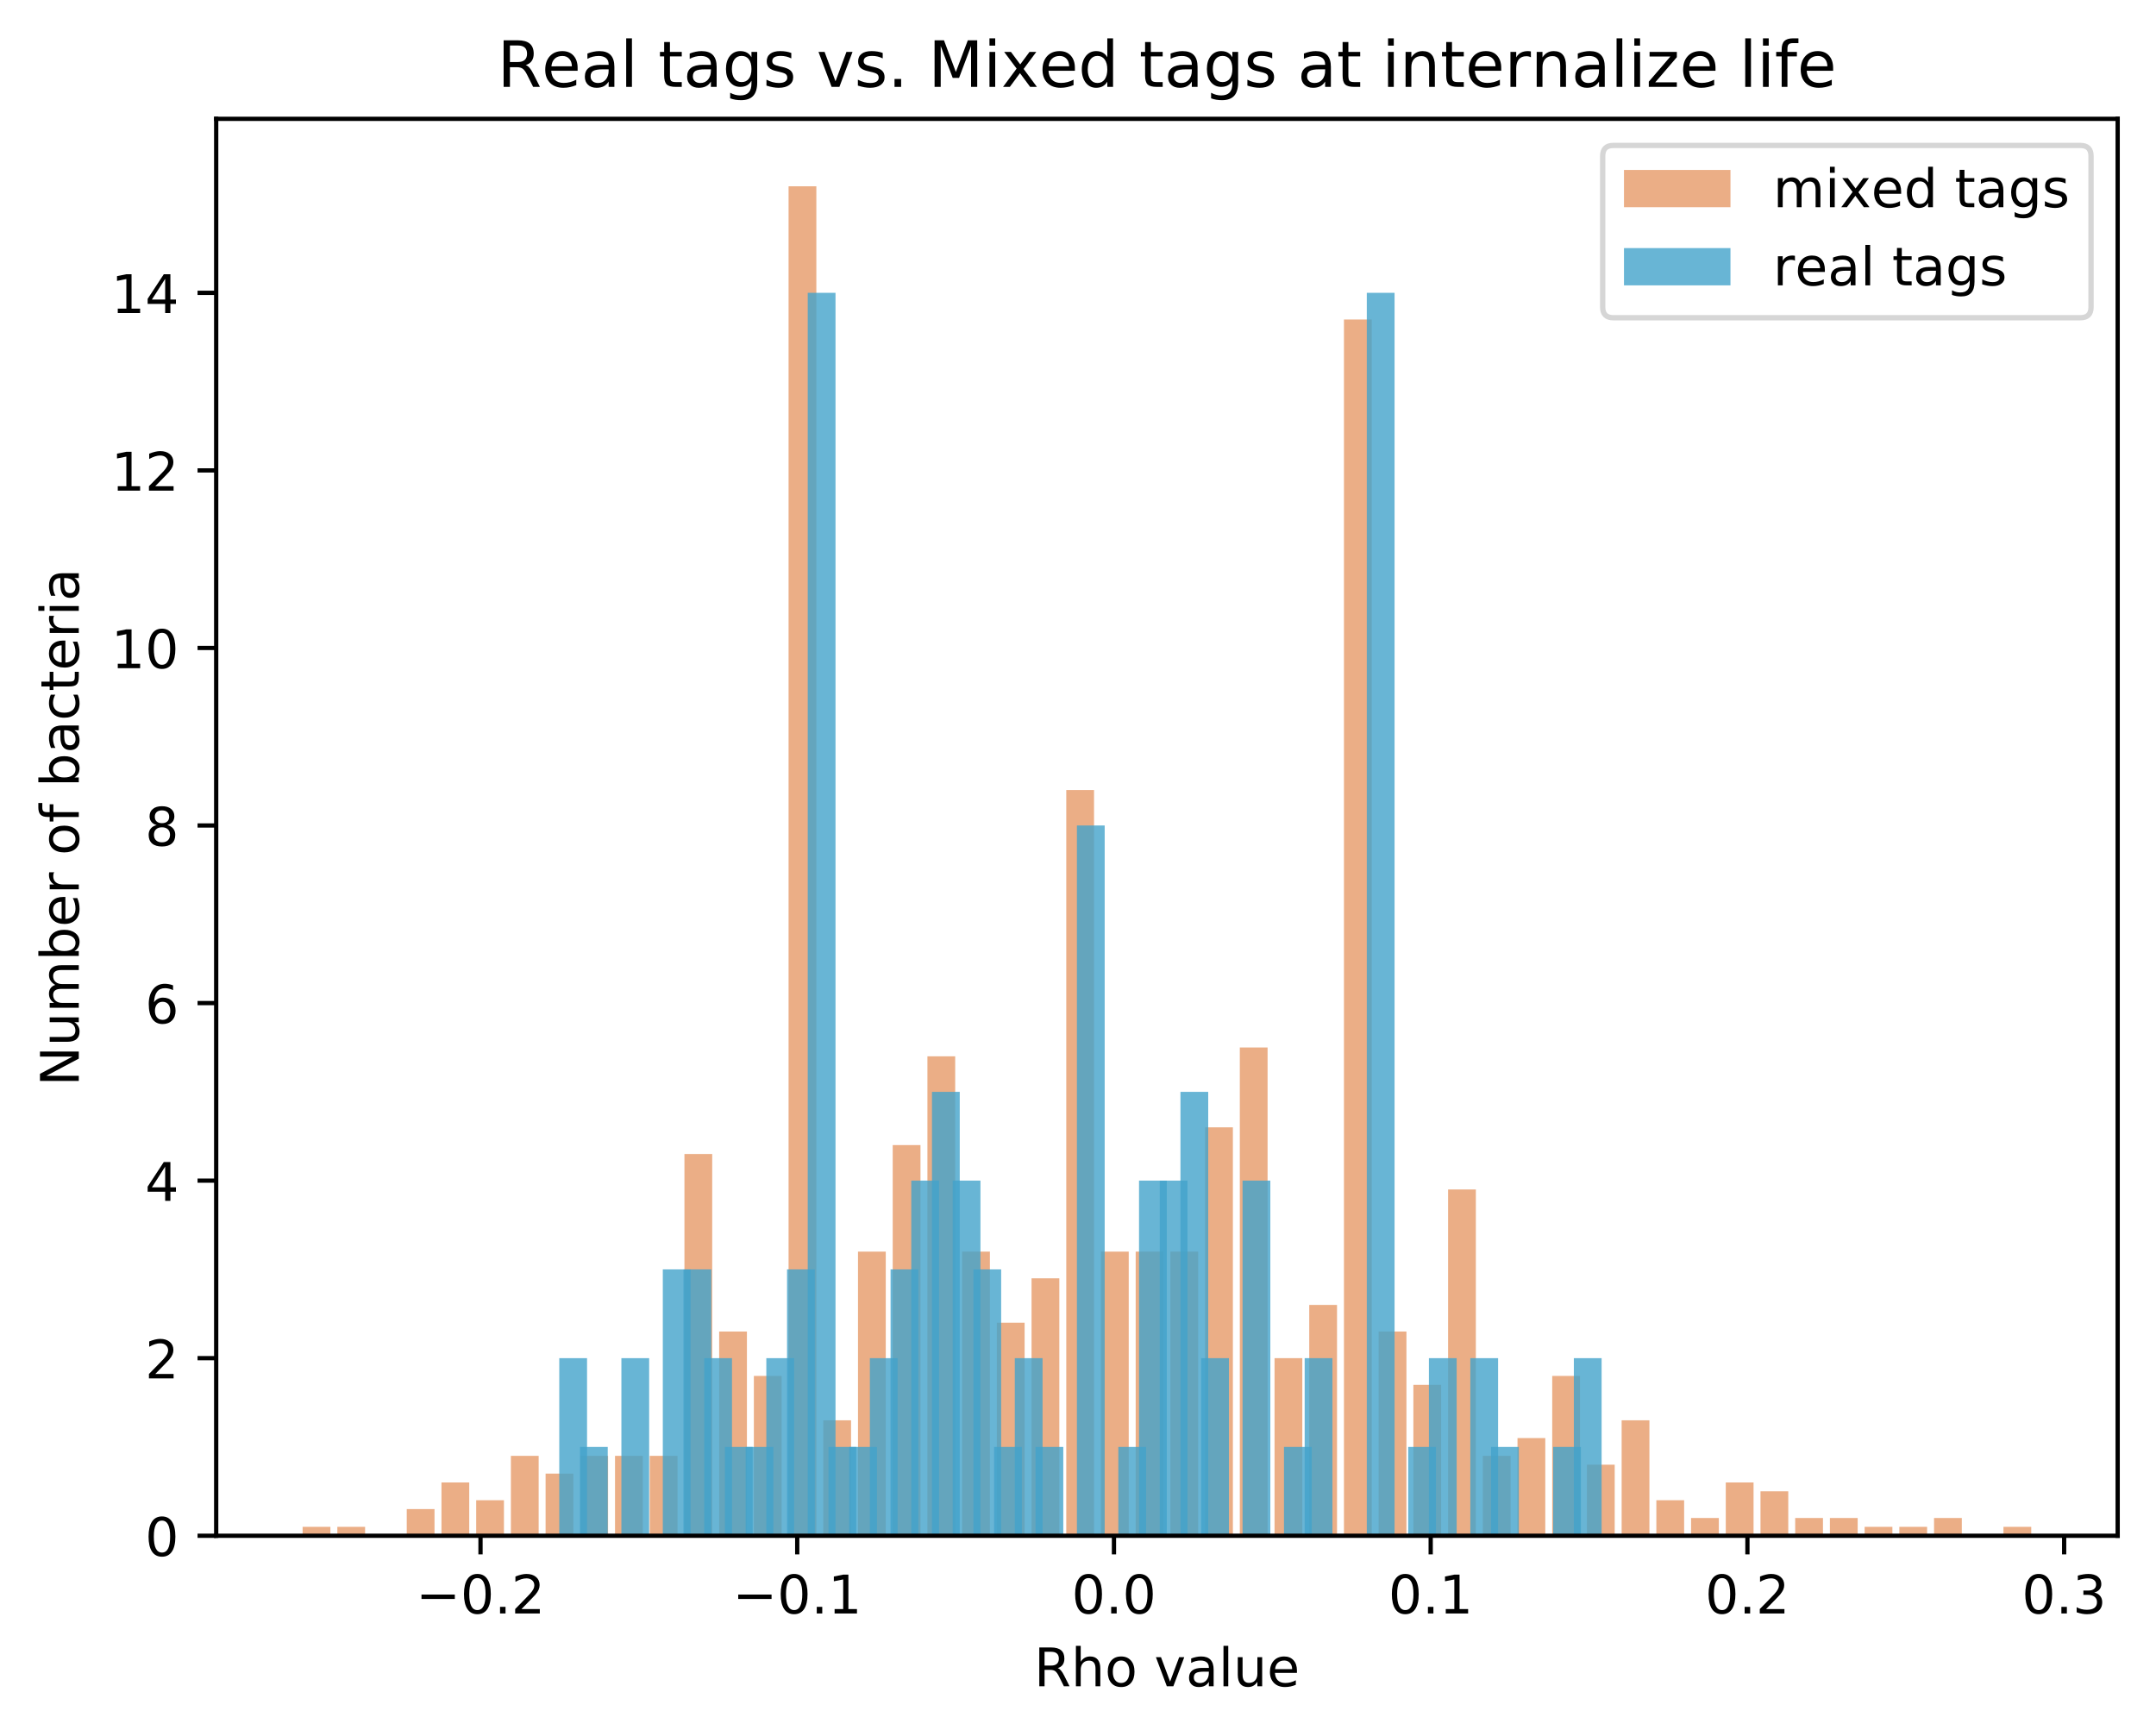 <?xml version="1.0" encoding="utf-8" standalone="no"?>
<!DOCTYPE svg PUBLIC "-//W3C//DTD SVG 1.1//EN"
  "http://www.w3.org/Graphics/SVG/1.1/DTD/svg11.dtd">
<!-- Created with matplotlib (https://matplotlib.org/) -->
<svg height="325.986pt" version="1.1" viewBox="0 0 404.923 325.986" width="404.923pt" xmlns="http://www.w3.org/2000/svg" xmlns:xlink="http://www.w3.org/1999/xlink">
 <defs>
  <style type="text/css">
*{stroke-linecap:butt;stroke-linejoin:round;}
  </style>
 </defs>
 <g id="figure_1">
  <g id="patch_1">
   <path d="M 0 325.986 
L 404.923 325.986 
L 404.923 0 
L 0 0 
z
" style="fill:#ffffff;"/>
  </g>
  <g id="axes_1">
   <g id="patch_2">
    <path d="M 40.603 288.43 
L 397.723 288.43 
L 397.723 22.318 
L 40.603 22.318 
z
" style="fill:#ffffff;"/>
   </g>
   <g id="patch_3">
    <path clip-path="url(#p840f8dc243)" d="M 56.836 288.43 
L 62.051 288.43 
L 62.051 286.763 
L 56.836 286.763 
z
" style="fill:#d95f0e;opacity:0.5;"/>
   </g>
   <g id="patch_4">
    <path clip-path="url(#p840f8dc243)" d="M 63.355 288.43 
L 68.57 288.43 
L 68.57 286.763 
L 63.355 286.763 
z
" style="fill:#d95f0e;opacity:0.5;"/>
   </g>
   <g id="patch_5">
    <path clip-path="url(#p840f8dc243)" d="M 69.874 288.43 
L 75.09 288.43 
L 75.09 288.43 
L 69.874 288.43 
z
" style="fill:#d95f0e;opacity:0.5;"/>
   </g>
   <g id="patch_6">
    <path clip-path="url(#p840f8dc243)" d="M 76.393 288.43 
L 81.609 288.43 
L 81.609 283.428 
L 76.393 283.428 
z
" style="fill:#d95f0e;opacity:0.5;"/>
   </g>
   <g id="patch_7">
    <path clip-path="url(#p840f8dc243)" d="M 82.913 288.43 
L 88.128 288.43 
L 88.128 278.426 
L 82.913 278.426 
z
" style="fill:#d95f0e;opacity:0.5;"/>
   </g>
   <g id="patch_8">
    <path clip-path="url(#p840f8dc243)" d="M 89.432 288.43 
L 94.647 288.43 
L 94.647 281.761 
L 89.432 281.761 
z
" style="fill:#d95f0e;opacity:0.5;"/>
   </g>
   <g id="patch_9">
    <path clip-path="url(#p840f8dc243)" d="M 95.951 288.43 
L 101.166 288.43 
L 101.166 273.424 
L 95.951 273.424 
z
" style="fill:#d95f0e;opacity:0.5;"/>
   </g>
   <g id="patch_10">
    <path clip-path="url(#p840f8dc243)" d="M 102.47 288.43 
L 107.685 288.43 
L 107.685 276.759 
L 102.47 276.759 
z
" style="fill:#d95f0e;opacity:0.5;"/>
   </g>
   <g id="patch_11">
    <path clip-path="url(#p840f8dc243)" d="M 108.989 288.43 
L 114.205 288.43 
L 114.205 273.424 
L 108.989 273.424 
z
" style="fill:#d95f0e;opacity:0.5;"/>
   </g>
   <g id="patch_12">
    <path clip-path="url(#p840f8dc243)" d="M 115.508 288.43 
L 120.724 288.43 
L 120.724 273.424 
L 115.508 273.424 
z
" style="fill:#d95f0e;opacity:0.5;"/>
   </g>
   <g id="patch_13">
    <path clip-path="url(#p840f8dc243)" d="M 122.028 288.43 
L 127.243 288.43 
L 127.243 273.424 
L 122.028 273.424 
z
" style="fill:#d95f0e;opacity:0.5;"/>
   </g>
   <g id="patch_14">
    <path clip-path="url(#p840f8dc243)" d="M 128.547 288.43 
L 133.762 288.43 
L 133.762 216.733 
L 128.547 216.733 
z
" style="fill:#d95f0e;opacity:0.5;"/>
   </g>
   <g id="patch_15">
    <path clip-path="url(#p840f8dc243)" d="M 135.066 288.43 
L 140.281 288.43 
L 140.281 250.081 
L 135.066 250.081 
z
" style="fill:#d95f0e;opacity:0.5;"/>
   </g>
   <g id="patch_16">
    <path clip-path="url(#p840f8dc243)" d="M 141.585 288.43 
L 146.8 288.43 
L 146.8 258.417 
L 141.585 258.417 
z
" style="fill:#d95f0e;opacity:0.5;"/>
   </g>
   <g id="patch_17">
    <path clip-path="url(#p840f8dc243)" d="M 148.104 288.43 
L 153.32 288.43 
L 153.32 34.99 
L 148.104 34.99 
z
" style="fill:#d95f0e;opacity:0.5;"/>
   </g>
   <g id="patch_18">
    <path clip-path="url(#p840f8dc243)" d="M 154.623 288.43 
L 159.839 288.43 
L 159.839 266.754 
L 154.623 266.754 
z
" style="fill:#d95f0e;opacity:0.5;"/>
   </g>
   <g id="patch_19">
    <path clip-path="url(#p840f8dc243)" d="M 161.143 288.43 
L 166.358 288.43 
L 166.358 235.074 
L 161.143 235.074 
z
" style="fill:#d95f0e;opacity:0.5;"/>
   </g>
   <g id="patch_20">
    <path clip-path="url(#p840f8dc243)" d="M 167.662 288.43 
L 172.877 288.43 
L 172.877 215.066 
L 167.662 215.066 
z
" style="fill:#d95f0e;opacity:0.5;"/>
   </g>
   <g id="patch_21">
    <path clip-path="url(#p840f8dc243)" d="M 174.181 288.43 
L 179.396 288.43 
L 179.396 198.392 
L 174.181 198.392 
z
" style="fill:#d95f0e;opacity:0.5;"/>
   </g>
   <g id="patch_22">
    <path clip-path="url(#p840f8dc243)" d="M 180.7 288.43 
L 185.915 288.43 
L 185.915 235.074 
L 180.7 235.074 
z
" style="fill:#d95f0e;opacity:0.5;"/>
   </g>
   <g id="patch_23">
    <path clip-path="url(#p840f8dc243)" d="M 187.219 288.43 
L 192.435 288.43 
L 192.435 248.413 
L 187.219 248.413 
z
" style="fill:#d95f0e;opacity:0.5;"/>
   </g>
   <g id="patch_24">
    <path clip-path="url(#p840f8dc243)" d="M 193.738 288.43 
L 198.954 288.43 
L 198.954 240.076 
L 193.738 240.076 
z
" style="fill:#d95f0e;opacity:0.5;"/>
   </g>
   <g id="patch_25">
    <path clip-path="url(#p840f8dc243)" d="M 200.258 288.43 
L 205.473 288.43 
L 205.473 148.371 
L 200.258 148.371 
z
" style="fill:#d95f0e;opacity:0.5;"/>
   </g>
   <g id="patch_26">
    <path clip-path="url(#p840f8dc243)" d="M 206.777 288.43 
L 211.992 288.43 
L 211.992 235.074 
L 206.777 235.074 
z
" style="fill:#d95f0e;opacity:0.5;"/>
   </g>
   <g id="patch_27">
    <path clip-path="url(#p840f8dc243)" d="M 213.296 288.43 
L 218.511 288.43 
L 218.511 235.074 
L 213.296 235.074 
z
" style="fill:#d95f0e;opacity:0.5;"/>
   </g>
   <g id="patch_28">
    <path clip-path="url(#p840f8dc243)" d="M 219.815 288.43 
L 225.03 288.43 
L 225.03 235.074 
L 219.815 235.074 
z
" style="fill:#d95f0e;opacity:0.5;"/>
   </g>
   <g id="patch_29">
    <path clip-path="url(#p840f8dc243)" d="M 226.334 288.43 
L 231.55 288.43 
L 231.55 211.731 
L 226.334 211.731 
z
" style="fill:#d95f0e;opacity:0.5;"/>
   </g>
   <g id="patch_30">
    <path clip-path="url(#p840f8dc243)" d="M 232.853 288.43 
L 238.069 288.43 
L 238.069 196.725 
L 232.853 196.725 
z
" style="fill:#d95f0e;opacity:0.5;"/>
   </g>
   <g id="patch_31">
    <path clip-path="url(#p840f8dc243)" d="M 239.373 288.43 
L 244.588 288.43 
L 244.588 255.083 
L 239.373 255.083 
z
" style="fill:#d95f0e;opacity:0.5;"/>
   </g>
   <g id="patch_32">
    <path clip-path="url(#p840f8dc243)" d="M 245.892 288.43 
L 251.107 288.43 
L 251.107 245.079 
L 245.892 245.079 
z
" style="fill:#d95f0e;opacity:0.5;"/>
   </g>
   <g id="patch_33">
    <path clip-path="url(#p840f8dc243)" d="M 252.411 288.43 
L 257.626 288.43 
L 257.626 60.001 
L 252.411 60.001 
z
" style="fill:#d95f0e;opacity:0.5;"/>
   </g>
   <g id="patch_34">
    <path clip-path="url(#p840f8dc243)" d="M 258.93 288.43 
L 264.145 288.43 
L 264.145 250.081 
L 258.93 250.081 
z
" style="fill:#d95f0e;opacity:0.5;"/>
   </g>
   <g id="patch_35">
    <path clip-path="url(#p840f8dc243)" d="M 265.449 288.43 
L 270.665 288.43 
L 270.665 260.085 
L 265.449 260.085 
z
" style="fill:#d95f0e;opacity:0.5;"/>
   </g>
   <g id="patch_36">
    <path clip-path="url(#p840f8dc243)" d="M 271.968 288.43 
L 277.184 288.43 
L 277.184 223.403 
L 271.968 223.403 
z
" style="fill:#d95f0e;opacity:0.5;"/>
   </g>
   <g id="patch_37">
    <path clip-path="url(#p840f8dc243)" d="M 278.488 288.43 
L 283.703 288.43 
L 283.703 273.424 
L 278.488 273.424 
z
" style="fill:#d95f0e;opacity:0.5;"/>
   </g>
   <g id="patch_38">
    <path clip-path="url(#p840f8dc243)" d="M 285.007 288.43 
L 290.222 288.43 
L 290.222 270.089 
L 285.007 270.089 
z
" style="fill:#d95f0e;opacity:0.5;"/>
   </g>
   <g id="patch_39">
    <path clip-path="url(#p840f8dc243)" d="M 291.526 288.43 
L 296.741 288.43 
L 296.741 258.417 
L 291.526 258.417 
z
" style="fill:#d95f0e;opacity:0.5;"/>
   </g>
   <g id="patch_40">
    <path clip-path="url(#p840f8dc243)" d="M 298.045 288.43 
L 303.26 288.43 
L 303.26 275.091 
L 298.045 275.091 
z
" style="fill:#d95f0e;opacity:0.5;"/>
   </g>
   <g id="patch_41">
    <path clip-path="url(#p840f8dc243)" d="M 304.564 288.43 
L 309.78 288.43 
L 309.78 266.754 
L 304.564 266.754 
z
" style="fill:#d95f0e;opacity:0.5;"/>
   </g>
   <g id="patch_42">
    <path clip-path="url(#p840f8dc243)" d="M 311.083 288.43 
L 316.299 288.43 
L 316.299 281.761 
L 311.083 281.761 
z
" style="fill:#d95f0e;opacity:0.5;"/>
   </g>
   <g id="patch_43">
    <path clip-path="url(#p840f8dc243)" d="M 317.603 288.43 
L 322.818 288.43 
L 322.818 285.095 
L 317.603 285.095 
z
" style="fill:#d95f0e;opacity:0.5;"/>
   </g>
   <g id="patch_44">
    <path clip-path="url(#p840f8dc243)" d="M 324.122 288.43 
L 329.337 288.43 
L 329.337 278.426 
L 324.122 278.426 
z
" style="fill:#d95f0e;opacity:0.5;"/>
   </g>
   <g id="patch_45">
    <path clip-path="url(#p840f8dc243)" d="M 330.641 288.43 
L 335.856 288.43 
L 335.856 280.093 
L 330.641 280.093 
z
" style="fill:#d95f0e;opacity:0.5;"/>
   </g>
   <g id="patch_46">
    <path clip-path="url(#p840f8dc243)" d="M 337.16 288.43 
L 342.375 288.43 
L 342.375 285.095 
L 337.16 285.095 
z
" style="fill:#d95f0e;opacity:0.5;"/>
   </g>
   <g id="patch_47">
    <path clip-path="url(#p840f8dc243)" d="M 343.679 288.43 
L 348.895 288.43 
L 348.895 285.095 
L 343.679 285.095 
z
" style="fill:#d95f0e;opacity:0.5;"/>
   </g>
   <g id="patch_48">
    <path clip-path="url(#p840f8dc243)" d="M 350.198 288.43 
L 355.414 288.43 
L 355.414 286.763 
L 350.198 286.763 
z
" style="fill:#d95f0e;opacity:0.5;"/>
   </g>
   <g id="patch_49">
    <path clip-path="url(#p840f8dc243)" d="M 356.718 288.43 
L 361.933 288.43 
L 361.933 286.763 
L 356.718 286.763 
z
" style="fill:#d95f0e;opacity:0.5;"/>
   </g>
   <g id="patch_50">
    <path clip-path="url(#p840f8dc243)" d="M 363.237 288.43 
L 368.452 288.43 
L 368.452 285.095 
L 363.237 285.095 
z
" style="fill:#d95f0e;opacity:0.5;"/>
   </g>
   <g id="patch_51">
    <path clip-path="url(#p840f8dc243)" d="M 369.756 288.43 
L 374.971 288.43 
L 374.971 288.43 
L 369.756 288.43 
z
" style="fill:#d95f0e;opacity:0.5;"/>
   </g>
   <g id="patch_52">
    <path clip-path="url(#p840f8dc243)" d="M 376.275 288.43 
L 381.49 288.43 
L 381.49 286.763 
L 376.275 286.763 
z
" style="fill:#d95f0e;opacity:0.5;"/>
   </g>
   <g id="patch_53">
    <path clip-path="url(#p840f8dc243)" d="M 105.039 288.43 
L 110.254 288.43 
L 110.254 255.083 
L 105.039 255.083 
z
" style="fill:#43a2ca;opacity:0.8;"/>
   </g>
   <g id="patch_54">
    <path clip-path="url(#p840f8dc243)" d="M 108.927 288.43 
L 114.143 288.43 
L 114.143 271.756 
L 108.927 271.756 
z
" style="fill:#43a2ca;opacity:0.8;"/>
   </g>
   <g id="patch_55">
    <path clip-path="url(#p840f8dc243)" d="M 112.816 288.43 
L 118.032 288.43 
L 118.032 288.43 
L 112.816 288.43 
z
" style="fill:#43a2ca;opacity:0.8;"/>
   </g>
   <g id="patch_56">
    <path clip-path="url(#p840f8dc243)" d="M 116.705 288.43 
L 121.92 288.43 
L 121.92 255.083 
L 116.705 255.083 
z
" style="fill:#43a2ca;opacity:0.8;"/>
   </g>
   <g id="patch_57">
    <path clip-path="url(#p840f8dc243)" d="M 120.594 288.43 
L 125.809 288.43 
L 125.809 288.43 
L 120.594 288.43 
z
" style="fill:#43a2ca;opacity:0.8;"/>
   </g>
   <g id="patch_58">
    <path clip-path="url(#p840f8dc243)" d="M 124.482 288.43 
L 129.698 288.43 
L 129.698 238.409 
L 124.482 238.409 
z
" style="fill:#43a2ca;opacity:0.8;"/>
   </g>
   <g id="patch_59">
    <path clip-path="url(#p840f8dc243)" d="M 128.371 288.43 
L 133.587 288.43 
L 133.587 238.409 
L 128.371 238.409 
z
" style="fill:#43a2ca;opacity:0.8;"/>
   </g>
   <g id="patch_60">
    <path clip-path="url(#p840f8dc243)" d="M 132.26 288.43 
L 137.475 288.43 
L 137.475 255.083 
L 132.26 255.083 
z
" style="fill:#43a2ca;opacity:0.8;"/>
   </g>
   <g id="patch_61">
    <path clip-path="url(#p840f8dc243)" d="M 136.149 288.43 
L 141.364 288.43 
L 141.364 271.756 
L 136.149 271.756 
z
" style="fill:#43a2ca;opacity:0.8;"/>
   </g>
   <g id="patch_62">
    <path clip-path="url(#p840f8dc243)" d="M 140.038 288.43 
L 145.253 288.43 
L 145.253 271.756 
L 140.038 271.756 
z
" style="fill:#43a2ca;opacity:0.8;"/>
   </g>
   <g id="patch_63">
    <path clip-path="url(#p840f8dc243)" d="M 143.926 288.43 
L 149.142 288.43 
L 149.142 255.083 
L 143.926 255.083 
z
" style="fill:#43a2ca;opacity:0.8;"/>
   </g>
   <g id="patch_64">
    <path clip-path="url(#p840f8dc243)" d="M 147.815 288.43 
L 153.03 288.43 
L 153.03 238.409 
L 147.815 238.409 
z
" style="fill:#43a2ca;opacity:0.8;"/>
   </g>
   <g id="patch_65">
    <path clip-path="url(#p840f8dc243)" d="M 151.704 288.43 
L 156.919 288.43 
L 156.919 54.999 
L 151.704 54.999 
z
" style="fill:#43a2ca;opacity:0.8;"/>
   </g>
   <g id="patch_66">
    <path clip-path="url(#p840f8dc243)" d="M 155.593 288.43 
L 160.808 288.43 
L 160.808 271.756 
L 155.593 271.756 
z
" style="fill:#43a2ca;opacity:0.8;"/>
   </g>
   <g id="patch_67">
    <path clip-path="url(#p840f8dc243)" d="M 159.481 288.43 
L 164.697 288.43 
L 164.697 271.756 
L 159.481 271.756 
z
" style="fill:#43a2ca;opacity:0.8;"/>
   </g>
   <g id="patch_68">
    <path clip-path="url(#p840f8dc243)" d="M 163.37 288.43 
L 168.585 288.43 
L 168.585 255.083 
L 163.37 255.083 
z
" style="fill:#43a2ca;opacity:0.8;"/>
   </g>
   <g id="patch_69">
    <path clip-path="url(#p840f8dc243)" d="M 167.259 288.43 
L 172.474 288.43 
L 172.474 238.409 
L 167.259 238.409 
z
" style="fill:#43a2ca;opacity:0.8;"/>
   </g>
   <g id="patch_70">
    <path clip-path="url(#p840f8dc243)" d="M 171.148 288.43 
L 176.363 288.43 
L 176.363 221.735 
L 171.148 221.735 
z
" style="fill:#43a2ca;opacity:0.8;"/>
   </g>
   <g id="patch_71">
    <path clip-path="url(#p840f8dc243)" d="M 175.036 288.43 
L 180.252 288.43 
L 180.252 205.062 
L 175.036 205.062 
z
" style="fill:#43a2ca;opacity:0.8;"/>
   </g>
   <g id="patch_72">
    <path clip-path="url(#p840f8dc243)" d="M 178.925 288.43 
L 184.14 288.43 
L 184.14 221.735 
L 178.925 221.735 
z
" style="fill:#43a2ca;opacity:0.8;"/>
   </g>
   <g id="patch_73">
    <path clip-path="url(#p840f8dc243)" d="M 182.814 288.43 
L 188.029 288.43 
L 188.029 238.409 
L 182.814 238.409 
z
" style="fill:#43a2ca;opacity:0.8;"/>
   </g>
   <g id="patch_74">
    <path clip-path="url(#p840f8dc243)" d="M 186.703 288.43 
L 191.918 288.43 
L 191.918 271.756 
L 186.703 271.756 
z
" style="fill:#43a2ca;opacity:0.8;"/>
   </g>
   <g id="patch_75">
    <path clip-path="url(#p840f8dc243)" d="M 190.591 288.43 
L 195.807 288.43 
L 195.807 255.083 
L 190.591 255.083 
z
" style="fill:#43a2ca;opacity:0.8;"/>
   </g>
   <g id="patch_76">
    <path clip-path="url(#p840f8dc243)" d="M 194.48 288.43 
L 199.696 288.43 
L 199.696 271.756 
L 194.48 271.756 
z
" style="fill:#43a2ca;opacity:0.8;"/>
   </g>
   <g id="patch_77">
    <path clip-path="url(#p840f8dc243)" d="M 198.369 288.43 
L 203.584 288.43 
L 203.584 288.43 
L 198.369 288.43 
z
" style="fill:#43a2ca;opacity:0.8;"/>
   </g>
   <g id="patch_78">
    <path clip-path="url(#p840f8dc243)" d="M 202.258 288.43 
L 207.473 288.43 
L 207.473 155.041 
L 202.258 155.041 
z
" style="fill:#43a2ca;opacity:0.8;"/>
   </g>
   <g id="patch_79">
    <path clip-path="url(#p840f8dc243)" d="M 206.147 288.43 
L 211.362 288.43 
L 211.362 288.43 
L 206.147 288.43 
z
" style="fill:#43a2ca;opacity:0.8;"/>
   </g>
   <g id="patch_80">
    <path clip-path="url(#p840f8dc243)" d="M 210.035 288.43 
L 215.251 288.43 
L 215.251 271.756 
L 210.035 271.756 
z
" style="fill:#43a2ca;opacity:0.8;"/>
   </g>
   <g id="patch_81">
    <path clip-path="url(#p840f8dc243)" d="M 213.924 288.43 
L 219.139 288.43 
L 219.139 221.735 
L 213.924 221.735 
z
" style="fill:#43a2ca;opacity:0.8;"/>
   </g>
   <g id="patch_82">
    <path clip-path="url(#p840f8dc243)" d="M 217.813 288.43 
L 223.028 288.43 
L 223.028 221.735 
L 217.813 221.735 
z
" style="fill:#43a2ca;opacity:0.8;"/>
   </g>
   <g id="patch_83">
    <path clip-path="url(#p840f8dc243)" d="M 221.702 288.43 
L 226.917 288.43 
L 226.917 205.062 
L 221.702 205.062 
z
" style="fill:#43a2ca;opacity:0.8;"/>
   </g>
   <g id="patch_84">
    <path clip-path="url(#p840f8dc243)" d="M 225.59 288.43 
L 230.806 288.43 
L 230.806 255.083 
L 225.59 255.083 
z
" style="fill:#43a2ca;opacity:0.8;"/>
   </g>
   <g id="patch_85">
    <path clip-path="url(#p840f8dc243)" d="M 229.479 288.43 
L 234.694 288.43 
L 234.694 288.43 
L 229.479 288.43 
z
" style="fill:#43a2ca;opacity:0.8;"/>
   </g>
   <g id="patch_86">
    <path clip-path="url(#p840f8dc243)" d="M 233.368 288.43 
L 238.583 288.43 
L 238.583 221.735 
L 233.368 221.735 
z
" style="fill:#43a2ca;opacity:0.8;"/>
   </g>
   <g id="patch_87">
    <path clip-path="url(#p840f8dc243)" d="M 237.257 288.43 
L 242.472 288.43 
L 242.472 288.43 
L 237.257 288.43 
z
" style="fill:#43a2ca;opacity:0.8;"/>
   </g>
   <g id="patch_88">
    <path clip-path="url(#p840f8dc243)" d="M 241.145 288.43 
L 246.361 288.43 
L 246.361 271.756 
L 241.145 271.756 
z
" style="fill:#43a2ca;opacity:0.8;"/>
   </g>
   <g id="patch_89">
    <path clip-path="url(#p840f8dc243)" d="M 245.034 288.43 
L 250.249 288.43 
L 250.249 255.083 
L 245.034 255.083 
z
" style="fill:#43a2ca;opacity:0.8;"/>
   </g>
   <g id="patch_90">
    <path clip-path="url(#p840f8dc243)" d="M 248.923 288.43 
L 254.138 288.43 
L 254.138 288.43 
L 248.923 288.43 
z
" style="fill:#43a2ca;opacity:0.8;"/>
   </g>
   <g id="patch_91">
    <path clip-path="url(#p840f8dc243)" d="M 252.812 288.43 
L 258.027 288.43 
L 258.027 288.43 
L 252.812 288.43 
z
" style="fill:#43a2ca;opacity:0.8;"/>
   </g>
   <g id="patch_92">
    <path clip-path="url(#p840f8dc243)" d="M 256.7 288.43 
L 261.916 288.43 
L 261.916 54.999 
L 256.7 54.999 
z
" style="fill:#43a2ca;opacity:0.8;"/>
   </g>
   <g id="patch_93">
    <path clip-path="url(#p840f8dc243)" d="M 260.589 288.43 
L 265.805 288.43 
L 265.805 288.43 
L 260.589 288.43 
z
" style="fill:#43a2ca;opacity:0.8;"/>
   </g>
   <g id="patch_94">
    <path clip-path="url(#p840f8dc243)" d="M 264.478 288.43 
L 269.693 288.43 
L 269.693 271.756 
L 264.478 271.756 
z
" style="fill:#43a2ca;opacity:0.8;"/>
   </g>
   <g id="patch_95">
    <path clip-path="url(#p840f8dc243)" d="M 268.367 288.43 
L 273.582 288.43 
L 273.582 255.083 
L 268.367 255.083 
z
" style="fill:#43a2ca;opacity:0.8;"/>
   </g>
   <g id="patch_96">
    <path clip-path="url(#p840f8dc243)" d="M 272.255 288.43 
L 277.471 288.43 
L 277.471 288.43 
L 272.255 288.43 
z
" style="fill:#43a2ca;opacity:0.8;"/>
   </g>
   <g id="patch_97">
    <path clip-path="url(#p840f8dc243)" d="M 276.144 288.43 
L 281.36 288.43 
L 281.36 255.083 
L 276.144 255.083 
z
" style="fill:#43a2ca;opacity:0.8;"/>
   </g>
   <g id="patch_98">
    <path clip-path="url(#p840f8dc243)" d="M 280.033 288.43 
L 285.248 288.43 
L 285.248 271.756 
L 280.033 271.756 
z
" style="fill:#43a2ca;opacity:0.8;"/>
   </g>
   <g id="patch_99">
    <path clip-path="url(#p840f8dc243)" d="M 283.922 288.43 
L 289.137 288.43 
L 289.137 288.43 
L 283.922 288.43 
z
" style="fill:#43a2ca;opacity:0.8;"/>
   </g>
   <g id="patch_100">
    <path clip-path="url(#p840f8dc243)" d="M 287.811 288.43 
L 293.026 288.43 
L 293.026 288.43 
L 287.811 288.43 
z
" style="fill:#43a2ca;opacity:0.8;"/>
   </g>
   <g id="patch_101">
    <path clip-path="url(#p840f8dc243)" d="M 291.699 288.43 
L 296.915 288.43 
L 296.915 271.756 
L 291.699 271.756 
z
" style="fill:#43a2ca;opacity:0.8;"/>
   </g>
   <g id="patch_102">
    <path clip-path="url(#p840f8dc243)" d="M 295.588 288.43 
L 300.803 288.43 
L 300.803 255.083 
L 295.588 255.083 
z
" style="fill:#43a2ca;opacity:0.8;"/>
   </g>
   <g id="matplotlib.axis_1">
    <g id="xtick_1">
     <g id="line2d_1">
      <defs>
       <path d="M 0 0 
L 0 3.5 
" id="mdc071683ea" style="stroke:#000000;stroke-width:0.8;"/>
      </defs>
      <g>
       <use style="stroke:#000000;stroke-width:0.8;" x="90.245" xlink:href="#mdc071683ea" y="288.43"/>
      </g>
     </g>
     <g id="text_1">
      <!-- −0.2 -->
      <defs>
       <path d="M 10.594 35.5 
L 73.188 35.5 
L 73.188 27.203 
L 10.594 27.203 
z
" id="DejaVuSans-8722"/>
       <path d="M 31.781 66.406 
Q 24.172 66.406 20.328 58.906 
Q 16.5 51.422 16.5 36.375 
Q 16.5 21.391 20.328 13.891 
Q 24.172 6.391 31.781 6.391 
Q 39.453 6.391 43.281 13.891 
Q 47.125 21.391 47.125 36.375 
Q 47.125 51.422 43.281 58.906 
Q 39.453 66.406 31.781 66.406 
z
M 31.781 74.219 
Q 44.047 74.219 50.516 64.516 
Q 56.984 54.828 56.984 36.375 
Q 56.984 17.969 50.516 8.266 
Q 44.047 -1.422 31.781 -1.422 
Q 19.531 -1.422 13.062 8.266 
Q 6.594 17.969 6.594 36.375 
Q 6.594 54.828 13.062 64.516 
Q 19.531 74.219 31.781 74.219 
z
" id="DejaVuSans-48"/>
       <path d="M 10.688 12.406 
L 21 12.406 
L 21 0 
L 10.688 0 
z
" id="DejaVuSans-46"/>
       <path d="M 19.188 8.297 
L 53.609 8.297 
L 53.609 0 
L 7.328 0 
L 7.328 8.297 
Q 12.938 14.109 22.625 23.891 
Q 32.328 33.688 34.812 36.531 
Q 39.547 41.844 41.422 45.531 
Q 43.312 49.219 43.312 52.781 
Q 43.312 58.594 39.234 62.25 
Q 35.156 65.922 28.609 65.922 
Q 23.969 65.922 18.812 64.312 
Q 13.672 62.703 7.812 59.422 
L 7.812 69.391 
Q 13.766 71.781 18.938 73 
Q 24.125 74.219 28.422 74.219 
Q 39.75 74.219 46.484 68.547 
Q 53.219 62.891 53.219 53.422 
Q 53.219 48.922 51.531 44.891 
Q 49.859 40.875 45.406 35.406 
Q 44.188 33.984 37.641 27.219 
Q 31.109 20.453 19.188 8.297 
z
" id="DejaVuSans-50"/>
      </defs>
      <g transform="translate(78.103 303.029)scale(0.1 -0.1)">
       <use xlink:href="#DejaVuSans-8722"/>
       <use x="83.789" xlink:href="#DejaVuSans-48"/>
       <use x="147.412" xlink:href="#DejaVuSans-46"/>
       <use x="179.199" xlink:href="#DejaVuSans-50"/>
      </g>
     </g>
    </g>
    <g id="xtick_2">
     <g id="line2d_2">
      <g>
       <use style="stroke:#000000;stroke-width:0.8;" x="149.73" xlink:href="#mdc071683ea" y="288.43"/>
      </g>
     </g>
     <g id="text_2">
      <!-- −0.1 -->
      <defs>
       <path d="M 12.406 8.297 
L 28.516 8.297 
L 28.516 63.922 
L 10.984 60.406 
L 10.984 69.391 
L 28.422 72.906 
L 38.281 72.906 
L 38.281 8.297 
L 54.391 8.297 
L 54.391 0 
L 12.406 0 
z
" id="DejaVuSans-49"/>
      </defs>
      <g transform="translate(137.589 303.029)scale(0.1 -0.1)">
       <use xlink:href="#DejaVuSans-8722"/>
       <use x="83.789" xlink:href="#DejaVuSans-48"/>
       <use x="147.412" xlink:href="#DejaVuSans-46"/>
       <use x="179.199" xlink:href="#DejaVuSans-49"/>
      </g>
     </g>
    </g>
    <g id="xtick_3">
     <g id="line2d_3">
      <g>
       <use style="stroke:#000000;stroke-width:0.8;" x="209.216" xlink:href="#mdc071683ea" y="288.43"/>
      </g>
     </g>
     <g id="text_3">
      <!-- 0.0 -->
      <g transform="translate(201.264 303.029)scale(0.1 -0.1)">
       <use xlink:href="#DejaVuSans-48"/>
       <use x="63.623" xlink:href="#DejaVuSans-46"/>
       <use x="95.41" xlink:href="#DejaVuSans-48"/>
      </g>
     </g>
    </g>
    <g id="xtick_4">
     <g id="line2d_4">
      <g>
       <use style="stroke:#000000;stroke-width:0.8;" x="268.701" xlink:href="#mdc071683ea" y="288.43"/>
      </g>
     </g>
     <g id="text_4">
      <!-- 0.1 -->
      <g transform="translate(260.75 303.029)scale(0.1 -0.1)">
       <use xlink:href="#DejaVuSans-48"/>
       <use x="63.623" xlink:href="#DejaVuSans-46"/>
       <use x="95.41" xlink:href="#DejaVuSans-49"/>
      </g>
     </g>
    </g>
    <g id="xtick_5">
     <g id="line2d_5">
      <g>
       <use style="stroke:#000000;stroke-width:0.8;" x="328.187" xlink:href="#mdc071683ea" y="288.43"/>
      </g>
     </g>
     <g id="text_5">
      <!-- 0.2 -->
      <g transform="translate(320.235 303.029)scale(0.1 -0.1)">
       <use xlink:href="#DejaVuSans-48"/>
       <use x="63.623" xlink:href="#DejaVuSans-46"/>
       <use x="95.41" xlink:href="#DejaVuSans-50"/>
      </g>
     </g>
    </g>
    <g id="xtick_6">
     <g id="line2d_6">
      <g>
       <use style="stroke:#000000;stroke-width:0.8;" x="387.672" xlink:href="#mdc071683ea" y="288.43"/>
      </g>
     </g>
     <g id="text_6">
      <!-- 0.3 -->
      <defs>
       <path d="M 40.578 39.312 
Q 47.656 37.797 51.625 33 
Q 55.609 28.219 55.609 21.188 
Q 55.609 10.406 48.188 4.484 
Q 40.766 -1.422 27.094 -1.422 
Q 22.516 -1.422 17.656 -0.516 
Q 12.797 0.391 7.625 2.203 
L 7.625 11.719 
Q 11.719 9.328 16.594 8.109 
Q 21.484 6.891 26.812 6.891 
Q 36.078 6.891 40.938 10.547 
Q 45.797 14.203 45.797 21.188 
Q 45.797 27.641 41.281 31.266 
Q 36.766 34.906 28.719 34.906 
L 20.219 34.906 
L 20.219 43.016 
L 29.109 43.016 
Q 36.375 43.016 40.234 45.922 
Q 44.094 48.828 44.094 54.297 
Q 44.094 59.906 40.109 62.906 
Q 36.141 65.922 28.719 65.922 
Q 24.656 65.922 20.016 65.031 
Q 15.375 64.156 9.812 62.312 
L 9.812 71.094 
Q 15.438 72.656 20.344 73.438 
Q 25.25 74.219 29.594 74.219 
Q 40.828 74.219 47.359 69.109 
Q 53.906 64.016 53.906 55.328 
Q 53.906 49.266 50.438 45.094 
Q 46.969 40.922 40.578 39.312 
z
" id="DejaVuSans-51"/>
      </defs>
      <g transform="translate(379.721 303.029)scale(0.1 -0.1)">
       <use xlink:href="#DejaVuSans-48"/>
       <use x="63.623" xlink:href="#DejaVuSans-46"/>
       <use x="95.41" xlink:href="#DejaVuSans-51"/>
      </g>
     </g>
    </g>
    <g id="text_7">
     <!-- Rho value -->
     <defs>
      <path d="M 44.391 34.188 
Q 47.562 33.109 50.562 29.594 
Q 53.562 26.078 56.594 19.922 
L 66.609 0 
L 56 0 
L 46.688 18.703 
Q 43.062 26.031 39.672 28.422 
Q 36.281 30.812 30.422 30.812 
L 19.672 30.812 
L 19.672 0 
L 9.812 0 
L 9.812 72.906 
L 32.078 72.906 
Q 44.578 72.906 50.734 67.672 
Q 56.891 62.453 56.891 51.906 
Q 56.891 45.016 53.688 40.469 
Q 50.484 35.938 44.391 34.188 
z
M 19.672 64.797 
L 19.672 38.922 
L 32.078 38.922 
Q 39.203 38.922 42.844 42.219 
Q 46.484 45.516 46.484 51.906 
Q 46.484 58.297 42.844 61.547 
Q 39.203 64.797 32.078 64.797 
z
" id="DejaVuSans-82"/>
      <path d="M 54.891 33.016 
L 54.891 0 
L 45.906 0 
L 45.906 32.719 
Q 45.906 40.484 42.875 44.328 
Q 39.844 48.188 33.797 48.188 
Q 26.516 48.188 22.312 43.547 
Q 18.109 38.922 18.109 30.906 
L 18.109 0 
L 9.078 0 
L 9.078 75.984 
L 18.109 75.984 
L 18.109 46.188 
Q 21.344 51.125 25.703 53.562 
Q 30.078 56 35.797 56 
Q 45.219 56 50.047 50.172 
Q 54.891 44.344 54.891 33.016 
z
" id="DejaVuSans-104"/>
      <path d="M 30.609 48.391 
Q 23.391 48.391 19.188 42.75 
Q 14.984 37.109 14.984 27.297 
Q 14.984 17.484 19.156 11.844 
Q 23.344 6.203 30.609 6.203 
Q 37.797 6.203 41.984 11.859 
Q 46.188 17.531 46.188 27.297 
Q 46.188 37.016 41.984 42.703 
Q 37.797 48.391 30.609 48.391 
z
M 30.609 56 
Q 42.328 56 49.016 48.375 
Q 55.719 40.766 55.719 27.297 
Q 55.719 13.875 49.016 6.219 
Q 42.328 -1.422 30.609 -1.422 
Q 18.844 -1.422 12.172 6.219 
Q 5.516 13.875 5.516 27.297 
Q 5.516 40.766 12.172 48.375 
Q 18.844 56 30.609 56 
z
" id="DejaVuSans-111"/>
      <path id="DejaVuSans-32"/>
      <path d="M 2.984 54.688 
L 12.5 54.688 
L 29.594 8.797 
L 46.688 54.688 
L 56.203 54.688 
L 35.688 0 
L 23.484 0 
z
" id="DejaVuSans-118"/>
      <path d="M 34.281 27.484 
Q 23.391 27.484 19.188 25 
Q 14.984 22.516 14.984 16.5 
Q 14.984 11.719 18.141 8.906 
Q 21.297 6.109 26.703 6.109 
Q 34.188 6.109 38.703 11.406 
Q 43.219 16.703 43.219 25.484 
L 43.219 27.484 
z
M 52.203 31.203 
L 52.203 0 
L 43.219 0 
L 43.219 8.297 
Q 40.141 3.328 35.547 0.953 
Q 30.953 -1.422 24.312 -1.422 
Q 15.922 -1.422 10.953 3.297 
Q 6 8.016 6 15.922 
Q 6 25.141 12.172 29.828 
Q 18.359 34.516 30.609 34.516 
L 43.219 34.516 
L 43.219 35.406 
Q 43.219 41.609 39.141 45 
Q 35.062 48.391 27.688 48.391 
Q 23 48.391 18.547 47.266 
Q 14.109 46.141 10.016 43.891 
L 10.016 52.203 
Q 14.938 54.109 19.578 55.047 
Q 24.219 56 28.609 56 
Q 40.484 56 46.344 49.844 
Q 52.203 43.703 52.203 31.203 
z
" id="DejaVuSans-97"/>
      <path d="M 9.422 75.984 
L 18.406 75.984 
L 18.406 0 
L 9.422 0 
z
" id="DejaVuSans-108"/>
      <path d="M 8.5 21.578 
L 8.5 54.688 
L 17.484 54.688 
L 17.484 21.922 
Q 17.484 14.156 20.5 10.266 
Q 23.531 6.391 29.594 6.391 
Q 36.859 6.391 41.078 11.031 
Q 45.312 15.672 45.312 23.688 
L 45.312 54.688 
L 54.297 54.688 
L 54.297 0 
L 45.312 0 
L 45.312 8.406 
Q 42.047 3.422 37.719 1 
Q 33.406 -1.422 27.688 -1.422 
Q 18.266 -1.422 13.375 4.438 
Q 8.5 10.297 8.5 21.578 
z
M 31.109 56 
z
" id="DejaVuSans-117"/>
      <path d="M 56.203 29.594 
L 56.203 25.203 
L 14.891 25.203 
Q 15.484 15.922 20.484 11.062 
Q 25.484 6.203 34.422 6.203 
Q 39.594 6.203 44.453 7.469 
Q 49.312 8.734 54.109 11.281 
L 54.109 2.781 
Q 49.266 0.734 44.188 -0.344 
Q 39.109 -1.422 33.891 -1.422 
Q 20.797 -1.422 13.156 6.188 
Q 5.516 13.812 5.516 26.812 
Q 5.516 40.234 12.766 48.109 
Q 20.016 56 32.328 56 
Q 43.359 56 49.781 48.891 
Q 56.203 41.797 56.203 29.594 
z
M 47.219 32.234 
Q 47.125 39.594 43.094 43.984 
Q 39.062 48.391 32.422 48.391 
Q 24.906 48.391 20.391 44.141 
Q 15.875 39.891 15.188 32.172 
z
" id="DejaVuSans-101"/>
     </defs>
     <g transform="translate(194.214 316.707)scale(0.1 -0.1)">
      <use xlink:href="#DejaVuSans-82"/>
      <use x="69.482" xlink:href="#DejaVuSans-104"/>
      <use x="132.861" xlink:href="#DejaVuSans-111"/>
      <use x="194.043" xlink:href="#DejaVuSans-32"/>
      <use x="225.83" xlink:href="#DejaVuSans-118"/>
      <use x="285.01" xlink:href="#DejaVuSans-97"/>
      <use x="346.289" xlink:href="#DejaVuSans-108"/>
      <use x="374.072" xlink:href="#DejaVuSans-117"/>
      <use x="437.451" xlink:href="#DejaVuSans-101"/>
     </g>
    </g>
   </g>
   <g id="matplotlib.axis_2">
    <g id="ytick_1">
     <g id="line2d_7">
      <defs>
       <path d="M 0 0 
L -3.5 0 
" id="m42f70b8a33" style="stroke:#000000;stroke-width:0.8;"/>
      </defs>
      <g>
       <use style="stroke:#000000;stroke-width:0.8;" x="40.603" xlink:href="#m42f70b8a33" y="288.43"/>
      </g>
     </g>
     <g id="text_8">
      <!-- 0 -->
      <g transform="translate(27.241 292.229)scale(0.1 -0.1)">
       <use xlink:href="#DejaVuSans-48"/>
      </g>
     </g>
    </g>
    <g id="ytick_2">
     <g id="line2d_8">
      <g>
       <use style="stroke:#000000;stroke-width:0.8;" x="40.603" xlink:href="#m42f70b8a33" y="255.083"/>
      </g>
     </g>
     <g id="text_9">
      <!-- 2 -->
      <g transform="translate(27.241 258.882)scale(0.1 -0.1)">
       <use xlink:href="#DejaVuSans-50"/>
      </g>
     </g>
    </g>
    <g id="ytick_3">
     <g id="line2d_9">
      <g>
       <use style="stroke:#000000;stroke-width:0.8;" x="40.603" xlink:href="#m42f70b8a33" y="221.735"/>
      </g>
     </g>
     <g id="text_10">
      <!-- 4 -->
      <defs>
       <path d="M 37.797 64.312 
L 12.891 25.391 
L 37.797 25.391 
z
M 35.203 72.906 
L 47.609 72.906 
L 47.609 25.391 
L 58.016 25.391 
L 58.016 17.188 
L 47.609 17.188 
L 47.609 0 
L 37.797 0 
L 37.797 17.188 
L 4.891 17.188 
L 4.891 26.703 
z
" id="DejaVuSans-52"/>
      </defs>
      <g transform="translate(27.241 225.535)scale(0.1 -0.1)">
       <use xlink:href="#DejaVuSans-52"/>
      </g>
     </g>
    </g>
    <g id="ytick_4">
     <g id="line2d_10">
      <g>
       <use style="stroke:#000000;stroke-width:0.8;" x="40.603" xlink:href="#m42f70b8a33" y="188.388"/>
      </g>
     </g>
     <g id="text_11">
      <!-- 6 -->
      <defs>
       <path d="M 33.016 40.375 
Q 26.375 40.375 22.484 35.828 
Q 18.609 31.297 18.609 23.391 
Q 18.609 15.531 22.484 10.953 
Q 26.375 6.391 33.016 6.391 
Q 39.656 6.391 43.531 10.953 
Q 47.406 15.531 47.406 23.391 
Q 47.406 31.297 43.531 35.828 
Q 39.656 40.375 33.016 40.375 
z
M 52.594 71.297 
L 52.594 62.312 
Q 48.875 64.062 45.094 64.984 
Q 41.312 65.922 37.594 65.922 
Q 27.828 65.922 22.672 59.328 
Q 17.531 52.734 16.797 39.406 
Q 19.672 43.656 24.016 45.922 
Q 28.375 48.188 33.594 48.188 
Q 44.578 48.188 50.953 41.516 
Q 57.328 34.859 57.328 23.391 
Q 57.328 12.156 50.688 5.359 
Q 44.047 -1.422 33.016 -1.422 
Q 20.359 -1.422 13.672 8.266 
Q 6.984 17.969 6.984 36.375 
Q 6.984 53.656 15.188 63.938 
Q 23.391 74.219 37.203 74.219 
Q 40.922 74.219 44.703 73.484 
Q 48.484 72.75 52.594 71.297 
z
" id="DejaVuSans-54"/>
      </defs>
      <g transform="translate(27.241 192.187)scale(0.1 -0.1)">
       <use xlink:href="#DejaVuSans-54"/>
      </g>
     </g>
    </g>
    <g id="ytick_5">
     <g id="line2d_11">
      <g>
       <use style="stroke:#000000;stroke-width:0.8;" x="40.603" xlink:href="#m42f70b8a33" y="155.041"/>
      </g>
     </g>
     <g id="text_12">
      <!-- 8 -->
      <defs>
       <path d="M 31.781 34.625 
Q 24.75 34.625 20.719 30.859 
Q 16.703 27.094 16.703 20.516 
Q 16.703 13.922 20.719 10.156 
Q 24.75 6.391 31.781 6.391 
Q 38.812 6.391 42.859 10.172 
Q 46.922 13.969 46.922 20.516 
Q 46.922 27.094 42.891 30.859 
Q 38.875 34.625 31.781 34.625 
z
M 21.922 38.812 
Q 15.578 40.375 12.031 44.719 
Q 8.5 49.078 8.5 55.328 
Q 8.5 64.062 14.719 69.141 
Q 20.953 74.219 31.781 74.219 
Q 42.672 74.219 48.875 69.141 
Q 55.078 64.062 55.078 55.328 
Q 55.078 49.078 51.531 44.719 
Q 48 40.375 41.703 38.812 
Q 48.828 37.156 52.797 32.312 
Q 56.781 27.484 56.781 20.516 
Q 56.781 9.906 50.312 4.234 
Q 43.844 -1.422 31.781 -1.422 
Q 19.734 -1.422 13.25 4.234 
Q 6.781 9.906 6.781 20.516 
Q 6.781 27.484 10.781 32.312 
Q 14.797 37.156 21.922 38.812 
z
M 18.312 54.391 
Q 18.312 48.734 21.844 45.562 
Q 25.391 42.391 31.781 42.391 
Q 38.141 42.391 41.719 45.562 
Q 45.312 48.734 45.312 54.391 
Q 45.312 60.062 41.719 63.234 
Q 38.141 66.406 31.781 66.406 
Q 25.391 66.406 21.844 63.234 
Q 18.312 60.062 18.312 54.391 
z
" id="DejaVuSans-56"/>
      </defs>
      <g transform="translate(27.241 158.84)scale(0.1 -0.1)">
       <use xlink:href="#DejaVuSans-56"/>
      </g>
     </g>
    </g>
    <g id="ytick_6">
     <g id="line2d_12">
      <g>
       <use style="stroke:#000000;stroke-width:0.8;" x="40.603" xlink:href="#m42f70b8a33" y="121.693"/>
      </g>
     </g>
     <g id="text_13">
      <!-- 10 -->
      <g transform="translate(20.878 125.493)scale(0.1 -0.1)">
       <use xlink:href="#DejaVuSans-49"/>
       <use x="63.623" xlink:href="#DejaVuSans-48"/>
      </g>
     </g>
    </g>
    <g id="ytick_7">
     <g id="line2d_13">
      <g>
       <use style="stroke:#000000;stroke-width:0.8;" x="40.603" xlink:href="#m42f70b8a33" y="88.346"/>
      </g>
     </g>
     <g id="text_14">
      <!-- 12 -->
      <g transform="translate(20.878 92.145)scale(0.1 -0.1)">
       <use xlink:href="#DejaVuSans-49"/>
       <use x="63.623" xlink:href="#DejaVuSans-50"/>
      </g>
     </g>
    </g>
    <g id="ytick_8">
     <g id="line2d_14">
      <g>
       <use style="stroke:#000000;stroke-width:0.8;" x="40.603" xlink:href="#m42f70b8a33" y="54.999"/>
      </g>
     </g>
     <g id="text_15">
      <!-- 14 -->
      <g transform="translate(20.878 58.798)scale(0.1 -0.1)">
       <use xlink:href="#DejaVuSans-49"/>
       <use x="63.623" xlink:href="#DejaVuSans-52"/>
      </g>
     </g>
    </g>
    <g id="text_16">
     <!-- Number of bacteria -->
     <defs>
      <path d="M 9.812 72.906 
L 23.094 72.906 
L 55.422 11.922 
L 55.422 72.906 
L 64.984 72.906 
L 64.984 0 
L 51.703 0 
L 19.391 60.984 
L 19.391 0 
L 9.812 0 
z
" id="DejaVuSans-78"/>
      <path d="M 52 44.188 
Q 55.375 50.25 60.062 53.125 
Q 64.75 56 71.094 56 
Q 79.641 56 84.281 50.016 
Q 88.922 44.047 88.922 33.016 
L 88.922 0 
L 79.891 0 
L 79.891 32.719 
Q 79.891 40.578 77.094 44.375 
Q 74.312 48.188 68.609 48.188 
Q 61.625 48.188 57.562 43.547 
Q 53.516 38.922 53.516 30.906 
L 53.516 0 
L 44.484 0 
L 44.484 32.719 
Q 44.484 40.625 41.703 44.406 
Q 38.922 48.188 33.109 48.188 
Q 26.219 48.188 22.156 43.531 
Q 18.109 38.875 18.109 30.906 
L 18.109 0 
L 9.078 0 
L 9.078 54.688 
L 18.109 54.688 
L 18.109 46.188 
Q 21.188 51.219 25.484 53.609 
Q 29.781 56 35.688 56 
Q 41.656 56 45.828 52.969 
Q 50 49.953 52 44.188 
z
" id="DejaVuSans-109"/>
      <path d="M 48.688 27.297 
Q 48.688 37.203 44.609 42.844 
Q 40.531 48.484 33.406 48.484 
Q 26.266 48.484 22.188 42.844 
Q 18.109 37.203 18.109 27.297 
Q 18.109 17.391 22.188 11.75 
Q 26.266 6.109 33.406 6.109 
Q 40.531 6.109 44.609 11.75 
Q 48.688 17.391 48.688 27.297 
z
M 18.109 46.391 
Q 20.953 51.266 25.266 53.625 
Q 29.594 56 35.594 56 
Q 45.562 56 51.781 48.094 
Q 58.016 40.188 58.016 27.297 
Q 58.016 14.406 51.781 6.484 
Q 45.562 -1.422 35.594 -1.422 
Q 29.594 -1.422 25.266 0.953 
Q 20.953 3.328 18.109 8.203 
L 18.109 0 
L 9.078 0 
L 9.078 75.984 
L 18.109 75.984 
z
" id="DejaVuSans-98"/>
      <path d="M 41.109 46.297 
Q 39.594 47.172 37.812 47.578 
Q 36.031 48 33.891 48 
Q 26.266 48 22.188 43.047 
Q 18.109 38.094 18.109 28.812 
L 18.109 0 
L 9.078 0 
L 9.078 54.688 
L 18.109 54.688 
L 18.109 46.188 
Q 20.953 51.172 25.484 53.578 
Q 30.031 56 36.531 56 
Q 37.453 56 38.578 55.875 
Q 39.703 55.766 41.062 55.516 
z
" id="DejaVuSans-114"/>
      <path d="M 37.109 75.984 
L 37.109 68.5 
L 28.516 68.5 
Q 23.688 68.5 21.797 66.547 
Q 19.922 64.594 19.922 59.516 
L 19.922 54.688 
L 34.719 54.688 
L 34.719 47.703 
L 19.922 47.703 
L 19.922 0 
L 10.891 0 
L 10.891 47.703 
L 2.297 47.703 
L 2.297 54.688 
L 10.891 54.688 
L 10.891 58.5 
Q 10.891 67.625 15.141 71.797 
Q 19.391 75.984 28.609 75.984 
z
" id="DejaVuSans-102"/>
      <path d="M 48.781 52.594 
L 48.781 44.188 
Q 44.969 46.297 41.141 47.344 
Q 37.312 48.391 33.406 48.391 
Q 24.656 48.391 19.812 42.844 
Q 14.984 37.312 14.984 27.297 
Q 14.984 17.281 19.812 11.734 
Q 24.656 6.203 33.406 6.203 
Q 37.312 6.203 41.141 7.25 
Q 44.969 8.297 48.781 10.406 
L 48.781 2.094 
Q 45.016 0.344 40.984 -0.531 
Q 36.969 -1.422 32.422 -1.422 
Q 20.062 -1.422 12.781 6.344 
Q 5.516 14.109 5.516 27.297 
Q 5.516 40.672 12.859 48.328 
Q 20.219 56 33.016 56 
Q 37.156 56 41.109 55.141 
Q 45.062 54.297 48.781 52.594 
z
" id="DejaVuSans-99"/>
      <path d="M 18.312 70.219 
L 18.312 54.688 
L 36.812 54.688 
L 36.812 47.703 
L 18.312 47.703 
L 18.312 18.016 
Q 18.312 11.328 20.141 9.422 
Q 21.969 7.516 27.594 7.516 
L 36.812 7.516 
L 36.812 0 
L 27.594 0 
Q 17.188 0 13.234 3.875 
Q 9.281 7.766 9.281 18.016 
L 9.281 47.703 
L 2.688 47.703 
L 2.688 54.688 
L 9.281 54.688 
L 9.281 70.219 
z
" id="DejaVuSans-116"/>
      <path d="M 9.422 54.688 
L 18.406 54.688 
L 18.406 0 
L 9.422 0 
z
M 9.422 75.984 
L 18.406 75.984 
L 18.406 64.594 
L 9.422 64.594 
z
" id="DejaVuSans-105"/>
     </defs>
     <g transform="translate(14.798 203.991)rotate(-90)scale(0.1 -0.1)">
      <use xlink:href="#DejaVuSans-78"/>
      <use x="74.805" xlink:href="#DejaVuSans-117"/>
      <use x="138.184" xlink:href="#DejaVuSans-109"/>
      <use x="235.596" xlink:href="#DejaVuSans-98"/>
      <use x="299.072" xlink:href="#DejaVuSans-101"/>
      <use x="360.596" xlink:href="#DejaVuSans-114"/>
      <use x="401.709" xlink:href="#DejaVuSans-32"/>
      <use x="433.496" xlink:href="#DejaVuSans-111"/>
      <use x="494.678" xlink:href="#DejaVuSans-102"/>
      <use x="529.883" xlink:href="#DejaVuSans-32"/>
      <use x="561.67" xlink:href="#DejaVuSans-98"/>
      <use x="625.146" xlink:href="#DejaVuSans-97"/>
      <use x="686.426" xlink:href="#DejaVuSans-99"/>
      <use x="741.406" xlink:href="#DejaVuSans-116"/>
      <use x="780.615" xlink:href="#DejaVuSans-101"/>
      <use x="842.139" xlink:href="#DejaVuSans-114"/>
      <use x="883.252" xlink:href="#DejaVuSans-105"/>
      <use x="911.035" xlink:href="#DejaVuSans-97"/>
     </g>
    </g>
   </g>
   <g id="patch_103">
    <path d="M 40.603 288.43 
L 40.603 22.318 
" style="fill:none;stroke:#000000;stroke-linecap:square;stroke-linejoin:miter;stroke-width:0.8;"/>
   </g>
   <g id="patch_104">
    <path d="M 397.723 288.43 
L 397.723 22.318 
" style="fill:none;stroke:#000000;stroke-linecap:square;stroke-linejoin:miter;stroke-width:0.8;"/>
   </g>
   <g id="patch_105">
    <path d="M 40.603 288.43 
L 397.723 288.43 
" style="fill:none;stroke:#000000;stroke-linecap:square;stroke-linejoin:miter;stroke-width:0.8;"/>
   </g>
   <g id="patch_106">
    <path d="M 40.603 22.318 
L 397.723 22.318 
" style="fill:none;stroke:#000000;stroke-linecap:square;stroke-linejoin:miter;stroke-width:0.8;"/>
   </g>
   <g id="text_17">
    <!-- Real tags vs. Mixed tags at internalize life -->
    <defs>
     <path d="M 45.406 27.984 
Q 45.406 37.75 41.375 43.109 
Q 37.359 48.484 30.078 48.484 
Q 22.859 48.484 18.828 43.109 
Q 14.797 37.75 14.797 27.984 
Q 14.797 18.266 18.828 12.891 
Q 22.859 7.516 30.078 7.516 
Q 37.359 7.516 41.375 12.891 
Q 45.406 18.266 45.406 27.984 
z
M 54.391 6.781 
Q 54.391 -7.172 48.188 -13.984 
Q 42 -20.797 29.203 -20.797 
Q 24.469 -20.797 20.266 -20.094 
Q 16.062 -19.391 12.109 -17.922 
L 12.109 -9.188 
Q 16.062 -11.328 19.922 -12.344 
Q 23.781 -13.375 27.781 -13.375 
Q 36.625 -13.375 41.016 -8.766 
Q 45.406 -4.156 45.406 5.172 
L 45.406 9.625 
Q 42.625 4.781 38.281 2.391 
Q 33.938 0 27.875 0 
Q 17.828 0 11.672 7.656 
Q 5.516 15.328 5.516 27.984 
Q 5.516 40.672 11.672 48.328 
Q 17.828 56 27.875 56 
Q 33.938 56 38.281 53.609 
Q 42.625 51.219 45.406 46.391 
L 45.406 54.688 
L 54.391 54.688 
z
" id="DejaVuSans-103"/>
     <path d="M 44.281 53.078 
L 44.281 44.578 
Q 40.484 46.531 36.375 47.5 
Q 32.281 48.484 27.875 48.484 
Q 21.188 48.484 17.844 46.438 
Q 14.5 44.391 14.5 40.281 
Q 14.5 37.156 16.891 35.375 
Q 19.281 33.594 26.516 31.984 
L 29.594 31.297 
Q 39.156 29.25 43.188 25.516 
Q 47.219 21.781 47.219 15.094 
Q 47.219 7.469 41.188 3.016 
Q 35.156 -1.422 24.609 -1.422 
Q 20.219 -1.422 15.453 -0.562 
Q 10.688 0.297 5.422 2 
L 5.422 11.281 
Q 10.406 8.688 15.234 7.391 
Q 20.062 6.109 24.812 6.109 
Q 31.156 6.109 34.562 8.281 
Q 37.984 10.453 37.984 14.406 
Q 37.984 18.062 35.516 20.016 
Q 33.062 21.969 24.703 23.781 
L 21.578 24.516 
Q 13.234 26.266 9.516 29.906 
Q 5.812 33.547 5.812 39.891 
Q 5.812 47.609 11.281 51.797 
Q 16.75 56 26.812 56 
Q 31.781 56 36.172 55.266 
Q 40.578 54.547 44.281 53.078 
z
" id="DejaVuSans-115"/>
     <path d="M 9.812 72.906 
L 24.516 72.906 
L 43.109 23.297 
L 61.812 72.906 
L 76.516 72.906 
L 76.516 0 
L 66.891 0 
L 66.891 64.016 
L 48.094 14.016 
L 38.188 14.016 
L 19.391 64.016 
L 19.391 0 
L 9.812 0 
z
" id="DejaVuSans-77"/>
     <path d="M 54.891 54.688 
L 35.109 28.078 
L 55.906 0 
L 45.312 0 
L 29.391 21.484 
L 13.484 0 
L 2.875 0 
L 24.125 28.609 
L 4.688 54.688 
L 15.281 54.688 
L 29.781 35.203 
L 44.281 54.688 
z
" id="DejaVuSans-120"/>
     <path d="M 45.406 46.391 
L 45.406 75.984 
L 54.391 75.984 
L 54.391 0 
L 45.406 0 
L 45.406 8.203 
Q 42.578 3.328 38.25 0.953 
Q 33.938 -1.422 27.875 -1.422 
Q 17.969 -1.422 11.734 6.484 
Q 5.516 14.406 5.516 27.297 
Q 5.516 40.188 11.734 48.094 
Q 17.969 56 27.875 56 
Q 33.938 56 38.25 53.625 
Q 42.578 51.266 45.406 46.391 
z
M 14.797 27.297 
Q 14.797 17.391 18.875 11.75 
Q 22.953 6.109 30.078 6.109 
Q 37.203 6.109 41.297 11.75 
Q 45.406 17.391 45.406 27.297 
Q 45.406 37.203 41.297 42.844 
Q 37.203 48.484 30.078 48.484 
Q 22.953 48.484 18.875 42.844 
Q 14.797 37.203 14.797 27.297 
z
" id="DejaVuSans-100"/>
     <path d="M 54.891 33.016 
L 54.891 0 
L 45.906 0 
L 45.906 32.719 
Q 45.906 40.484 42.875 44.328 
Q 39.844 48.188 33.797 48.188 
Q 26.516 48.188 22.312 43.547 
Q 18.109 38.922 18.109 30.906 
L 18.109 0 
L 9.078 0 
L 9.078 54.688 
L 18.109 54.688 
L 18.109 46.188 
Q 21.344 51.125 25.703 53.562 
Q 30.078 56 35.797 56 
Q 45.219 56 50.047 50.172 
Q 54.891 44.344 54.891 33.016 
z
" id="DejaVuSans-110"/>
     <path d="M 5.516 54.688 
L 48.188 54.688 
L 48.188 46.484 
L 14.406 7.172 
L 48.188 7.172 
L 48.188 0 
L 4.297 0 
L 4.297 8.203 
L 38.094 47.516 
L 5.516 47.516 
z
" id="DejaVuSans-122"/>
    </defs>
    <g transform="translate(93.41 16.318)scale(0.12 -0.12)">
     <use xlink:href="#DejaVuSans-82"/>
     <use x="69.42" xlink:href="#DejaVuSans-101"/>
     <use x="130.943" xlink:href="#DejaVuSans-97"/>
     <use x="192.223" xlink:href="#DejaVuSans-108"/>
     <use x="220.006" xlink:href="#DejaVuSans-32"/>
     <use x="251.793" xlink:href="#DejaVuSans-116"/>
     <use x="291.002" xlink:href="#DejaVuSans-97"/>
     <use x="352.281" xlink:href="#DejaVuSans-103"/>
     <use x="415.758" xlink:href="#DejaVuSans-115"/>
     <use x="467.857" xlink:href="#DejaVuSans-32"/>
     <use x="499.645" xlink:href="#DejaVuSans-118"/>
     <use x="558.824" xlink:href="#DejaVuSans-115"/>
     <use x="610.924" xlink:href="#DejaVuSans-46"/>
     <use x="642.711" xlink:href="#DejaVuSans-32"/>
     <use x="674.498" xlink:href="#DejaVuSans-77"/>
     <use x="760.777" xlink:href="#DejaVuSans-105"/>
     <use x="788.561" xlink:href="#DejaVuSans-120"/>
     <use x="847.693" xlink:href="#DejaVuSans-101"/>
     <use x="909.217" xlink:href="#DejaVuSans-100"/>
     <use x="972.693" xlink:href="#DejaVuSans-32"/>
     <use x="1004.48" xlink:href="#DejaVuSans-116"/>
     <use x="1043.689" xlink:href="#DejaVuSans-97"/>
     <use x="1104.969" xlink:href="#DejaVuSans-103"/>
     <use x="1168.445" xlink:href="#DejaVuSans-115"/>
     <use x="1220.545" xlink:href="#DejaVuSans-32"/>
     <use x="1252.332" xlink:href="#DejaVuSans-97"/>
     <use x="1313.611" xlink:href="#DejaVuSans-116"/>
     <use x="1352.82" xlink:href="#DejaVuSans-32"/>
     <use x="1384.607" xlink:href="#DejaVuSans-105"/>
     <use x="1412.391" xlink:href="#DejaVuSans-110"/>
     <use x="1475.77" xlink:href="#DejaVuSans-116"/>
     <use x="1514.979" xlink:href="#DejaVuSans-101"/>
     <use x="1576.502" xlink:href="#DejaVuSans-114"/>
     <use x="1617.6" xlink:href="#DejaVuSans-110"/>
     <use x="1680.979" xlink:href="#DejaVuSans-97"/>
     <use x="1742.258" xlink:href="#DejaVuSans-108"/>
     <use x="1770.041" xlink:href="#DejaVuSans-105"/>
     <use x="1797.824" xlink:href="#DejaVuSans-122"/>
     <use x="1850.314" xlink:href="#DejaVuSans-101"/>
     <use x="1911.838" xlink:href="#DejaVuSans-32"/>
     <use x="1943.625" xlink:href="#DejaVuSans-108"/>
     <use x="1971.408" xlink:href="#DejaVuSans-105"/>
     <use x="1999.191" xlink:href="#DejaVuSans-102"/>
     <use x="2034.396" xlink:href="#DejaVuSans-101"/>
    </g>
   </g>
   <g id="legend_1">
    <g id="patch_107">
     <path d="M 303.004 59.674 
L 390.723 59.674 
Q 392.723 59.674 392.723 57.674 
L 392.723 29.318 
Q 392.723 27.318 390.723 27.318 
L 303.004 27.318 
Q 301.004 27.318 301.004 29.318 
L 301.004 57.674 
Q 301.004 59.674 303.004 59.674 
z
" style="fill:#ffffff;opacity:0.8;stroke:#cccccc;stroke-linejoin:miter;"/>
    </g>
    <g id="patch_108">
     <path d="M 305.004 38.917 
L 325.004 38.917 
L 325.004 31.917 
L 305.004 31.917 
z
" style="fill:#d95f0e;opacity:0.5;"/>
    </g>
    <g id="text_18">
     <!-- mixed tags -->
     <g transform="translate(333.004 38.917)scale(0.1 -0.1)">
      <use xlink:href="#DejaVuSans-109"/>
      <use x="97.412" xlink:href="#DejaVuSans-105"/>
      <use x="125.195" xlink:href="#DejaVuSans-120"/>
      <use x="184.328" xlink:href="#DejaVuSans-101"/>
      <use x="245.852" xlink:href="#DejaVuSans-100"/>
      <use x="309.328" xlink:href="#DejaVuSans-32"/>
      <use x="341.115" xlink:href="#DejaVuSans-116"/>
      <use x="380.324" xlink:href="#DejaVuSans-97"/>
      <use x="441.604" xlink:href="#DejaVuSans-103"/>
      <use x="505.08" xlink:href="#DejaVuSans-115"/>
     </g>
    </g>
    <g id="patch_109">
     <path d="M 305.004 53.595 
L 325.004 53.595 
L 325.004 46.595 
L 305.004 46.595 
z
" style="fill:#43a2ca;opacity:0.8;"/>
    </g>
    <g id="text_19">
     <!-- real tags -->
     <g transform="translate(333.004 53.595)scale(0.1 -0.1)">
      <use xlink:href="#DejaVuSans-114"/>
      <use x="41.082" xlink:href="#DejaVuSans-101"/>
      <use x="102.605" xlink:href="#DejaVuSans-97"/>
      <use x="163.885" xlink:href="#DejaVuSans-108"/>
      <use x="191.668" xlink:href="#DejaVuSans-32"/>
      <use x="223.455" xlink:href="#DejaVuSans-116"/>
      <use x="262.664" xlink:href="#DejaVuSans-97"/>
      <use x="323.943" xlink:href="#DejaVuSans-103"/>
      <use x="387.42" xlink:href="#DejaVuSans-115"/>
     </g>
    </g>
   </g>
  </g>
 </g>
 <defs>
  <clipPath id="p840f8dc243">
   <rect height="266.112" width="357.12" x="40.603" y="22.318"/>
  </clipPath>
 </defs>
</svg>
